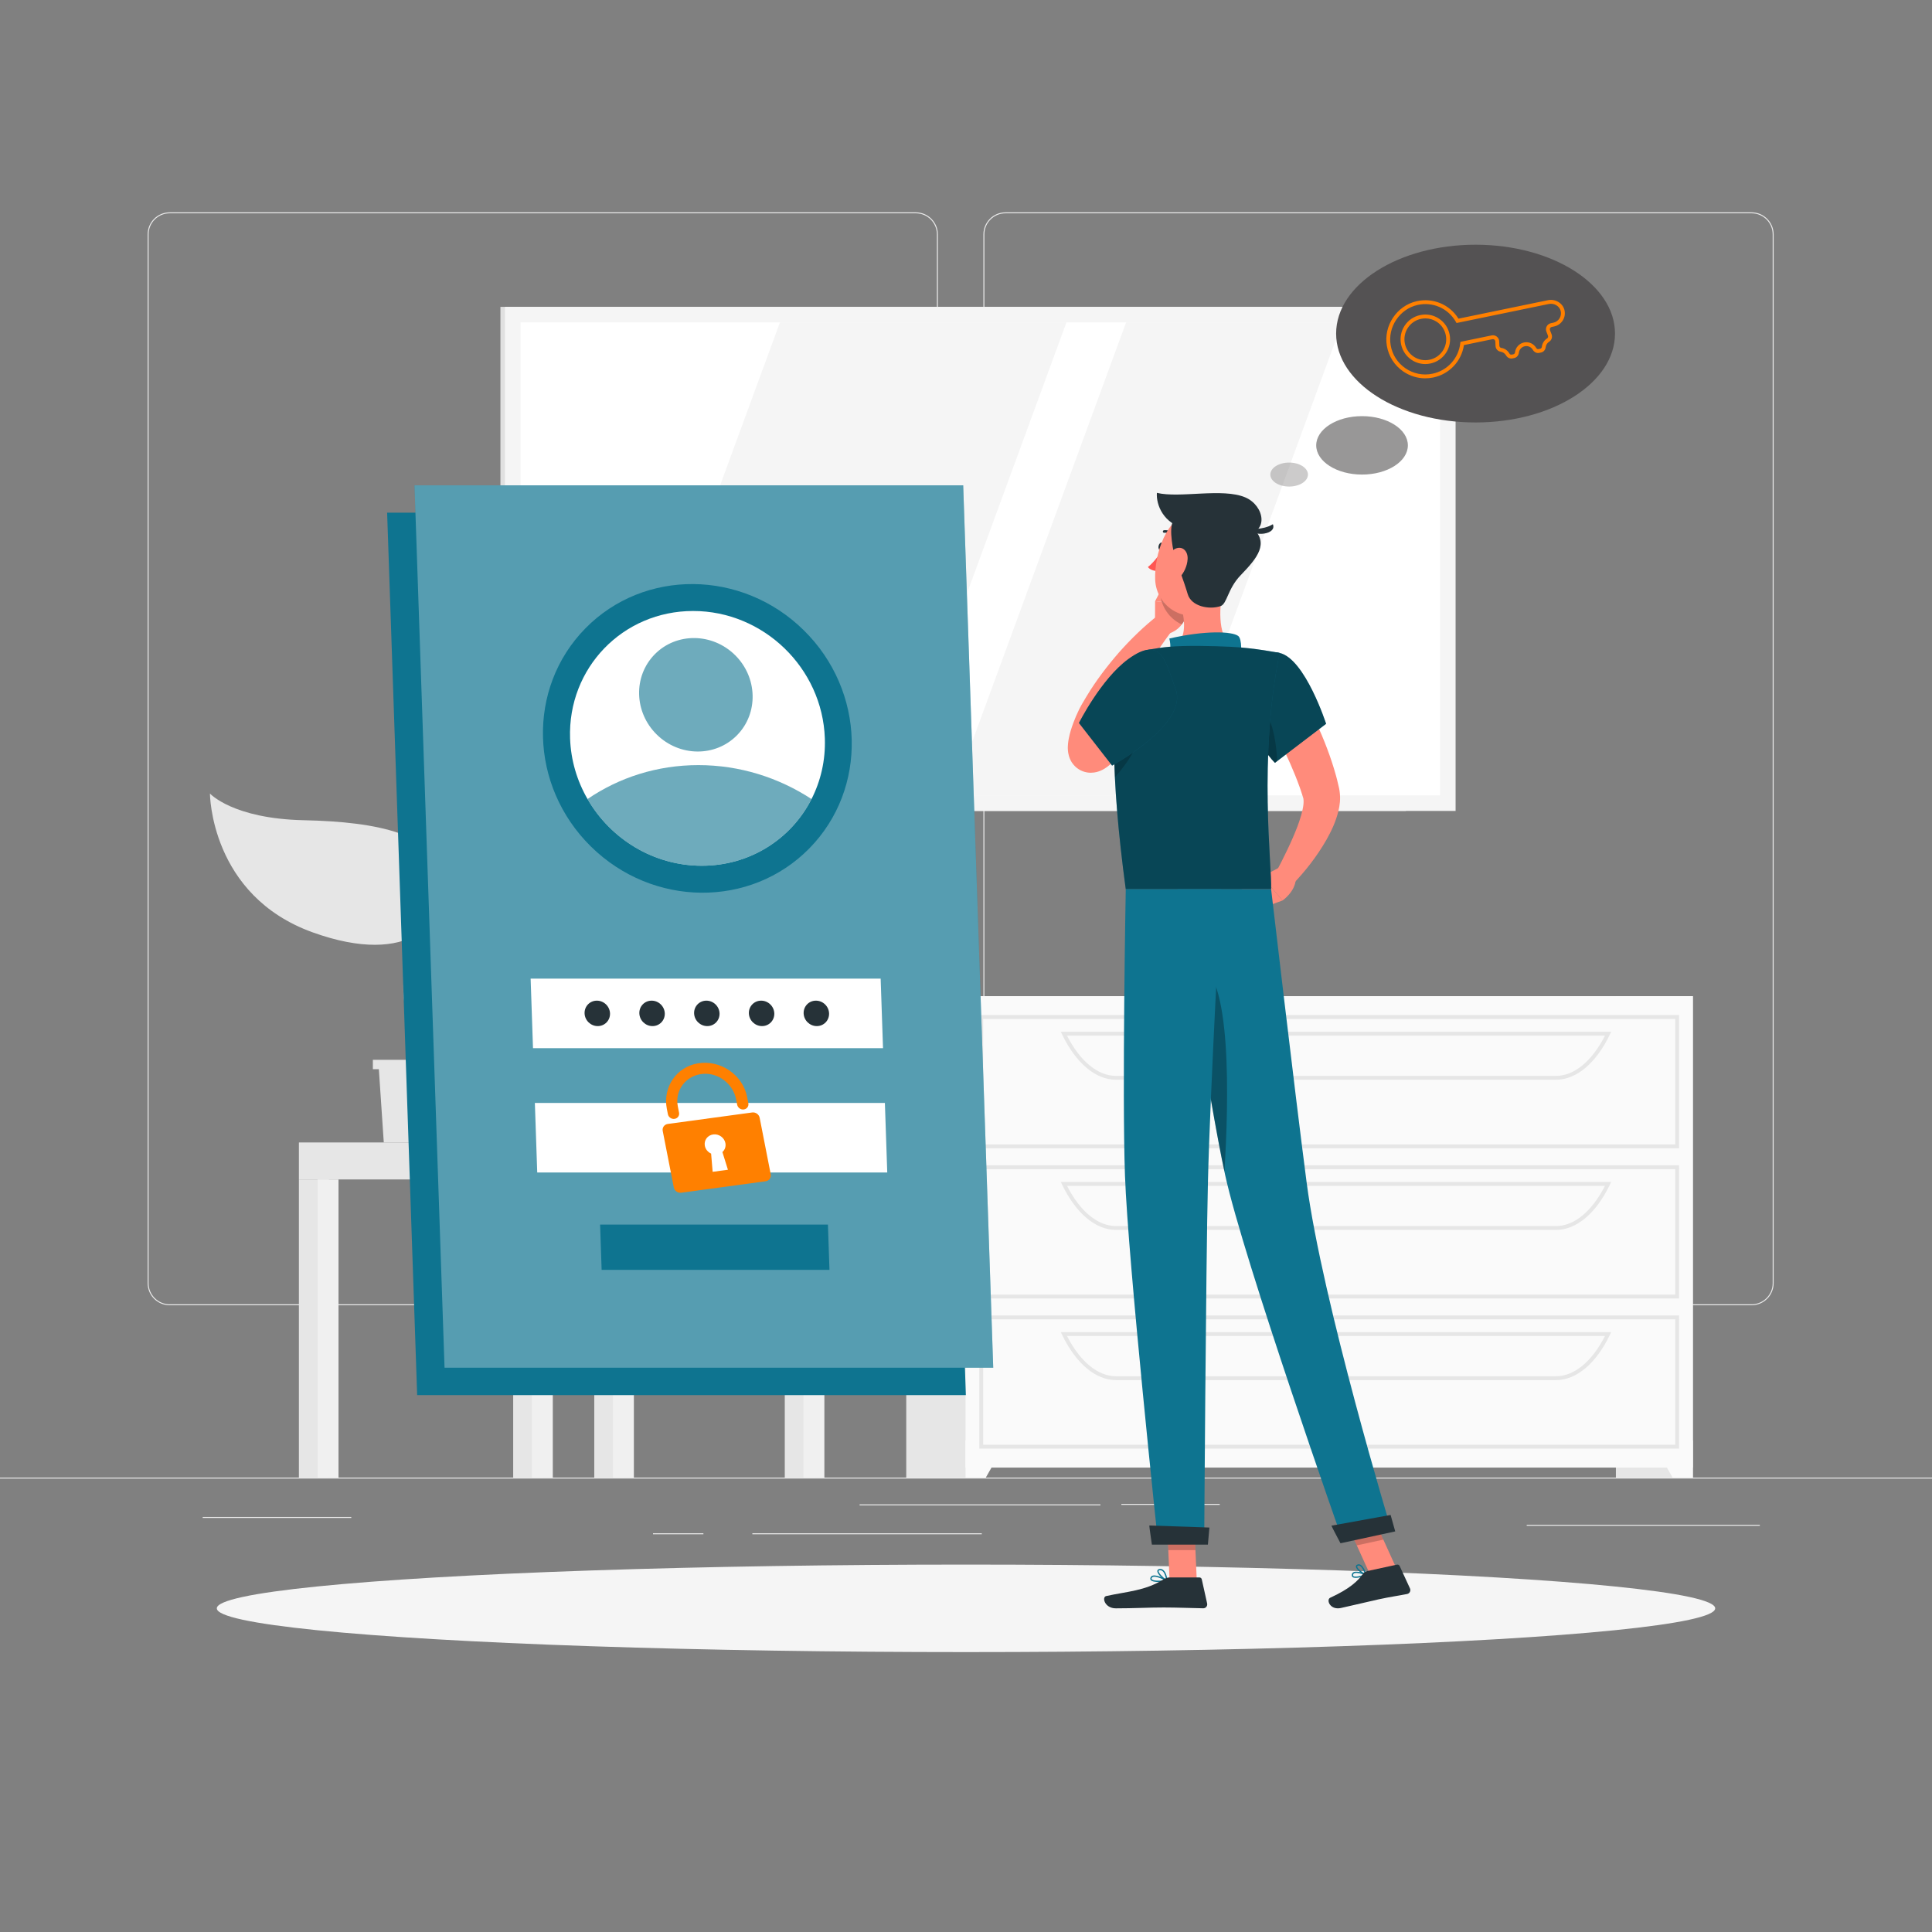 <?xml version="1.0" encoding="utf-8"?>
<!-- Generator: Adobe Illustrator 27.5.0, SVG Export Plug-In . SVG Version: 6.00 Build 0)  -->
<svg version="1.1" xmlns="http://www.w3.org/2000/svg" xmlns:xlink="http://www.w3.org/1999/xlink" x="0px" y="0px"
	 viewBox="0 0 500 500" style="enable-background:new 0 0 500 500;" xml:space="preserve">
<rect x="0" y="0" width="500" height="500" fill="#808080" stroke="none"/>
<g id="Background_Complete">
	<g>
		<rect y="382.398" style="fill:#EBEBEB;" width="500" height="0.25"/>
		<rect x="290.208" y="389.208" style="fill:#EBEBEB;" width="25.459" height="0.25"/>
		<rect x="395.111" y="394.619" style="fill:#EBEBEB;" width="60.333" height="0.25"/>
		<rect x="222.459" y="389.333" style="fill:#EBEBEB;" width="62.333" height="0.25"/>
		<rect x="169" y="396.814" style="fill:#EBEBEB;" width="13.041" height="0.25"/>
		<rect x="194.708" y="396.814" style="fill:#EBEBEB;" width="59.376" height="0.25"/>
		<rect x="52.459" y="392.592" style="fill:#EBEBEB;" width="38.454" height="0.25"/>
		<path style="fill:#EBEBEB;" d="M237.014,337.8H43.915c-3.147,0-5.708-2.561-5.708-5.708V60.66c0-3.147,2.561-5.708,5.708-5.708
			h193.099c3.146,0,5.707,2.561,5.707,5.708v271.432C242.721,335.239,240.16,337.8,237.014,337.8z M43.915,55.203
			c-3.01,0-5.458,2.448-5.458,5.458v271.432c0,3.01,2.448,5.458,5.458,5.458h193.099c3.009,0,5.457-2.448,5.457-5.458V60.66
			c0-3.009-2.448-5.458-5.457-5.458H43.915z"/>
		<path style="fill:#EBEBEB;" d="M453.31,337.8H260.212c-3.147,0-5.707-2.561-5.707-5.708V60.66c0-3.147,2.561-5.708,5.707-5.708
			H453.31c3.148,0,5.708,2.561,5.708,5.708v271.432C459.019,335.239,456.458,337.8,453.31,337.8z M260.212,55.203
			c-3.009,0-5.457,2.448-5.457,5.458v271.432c0,3.01,2.448,5.458,5.457,5.458H453.31c3.01,0,5.458-2.448,5.458-5.458V60.66
			c0-3.009-2.448-5.458-5.458-5.458H260.212z"/>
	</g>
	<g>
		<g>
			<g>
				<polygon style="fill:#E6E6E6;" points="195.962,295.667 129.561,295.667 125.53,249.167 191.931,249.167 				"/>
				<polygon style="fill:#F0F0F0;" points="199.401,295.667 133.001,295.667 128.97,249.167 195.37,249.167 				"/>
				<polygon style="fill:#FFFFFF;" points="142.077,285.681 139.863,259.152 186.293,259.152 188.506,285.681 				"/>
			</g>
			<g>
				<rect x="203.099" y="295.667" style="fill:#E6E6E6;" width="7.791" height="86.73"/>
				<rect x="207.938" y="295.667" style="fill:#F0F0F0;" width="5.411" height="86.73"/>
				
					<rect x="137.939" y="295.667" transform="matrix(-1 -1.224647e-16 1.224647e-16 -1 351.288 600.906)" style="fill:#F0F0F0;" width="75.409" height="9.573"/>
				<rect x="132.814" y="305.239" style="fill:#E6E6E6;" width="7.791" height="77.157"/>
				<rect x="137.653" y="305.239" style="fill:#F0F0F0;" width="5.411" height="77.157"/>
				<rect x="77.357" y="305.239" style="fill:#E6E6E6;" width="7.791" height="77.157"/>
				<rect x="82.196" y="305.239" style="fill:#F0F0F0;" width="5.411" height="77.157"/>
				<rect x="153.796" y="305.239" style="fill:#E6E6E6;" width="7.791" height="77.157"/>
				<rect x="158.635" y="305.239" style="fill:#F0F0F0;" width="5.411" height="77.157"/>
				<rect x="77.357" y="295.667" style="fill:#E6E6E6;" width="60.582" height="9.573"/>
			</g>
		</g>
		<g>
			<g>
				<rect x="129.508" y="79.414" style="fill:#E0E0E0;" width="234.33" height="130.456"/>
				<rect x="130.691" y="79.414" style="fill:#F5F5F5;" width="246.015" height="130.456"/>
				
					<rect x="192.49" y="25.653" transform="matrix(-1.836970e-16 1 -1 -1.836970e-16 398.34 -109.058)" style="fill:#FFFFFF;" width="122.417" height="237.976"/>
				<polygon style="fill:#F5F5F5;" points="231.066,205.85 275.996,83.433 201.846,83.433 156.916,205.85 				"/>
				<polygon style="fill:#F5F5F5;" points="302.441,205.85 347.37,83.433 291.434,83.433 246.505,205.85 				"/>
			</g>
		</g>
		<g>
			<g>
				<rect x="418.192" y="257.803" style="fill:#E6E6E6;" width="19.919" height="124.595"/>
				<polygon style="fill:#FAFAFA;" points="432.874,382.398 438.111,382.398 438.111,372.805 427.382,372.805 				"/>
				<rect x="234.535" y="257.803" style="fill:#E6E6E6;" width="19.919" height="124.595"/>
				<rect x="249.883" y="257.803" style="fill:#FAFAFA;" width="188.228" height="122.007"/>
				<path style="fill:#E6E6E6;" d="M434.548,297.169H253.446v-34.458h181.102V297.169z M254.446,296.169h179.102v-32.458H254.446
					V296.169z"/>
				<path style="fill:#E6E6E6;" d="M402.667,279.441H288.845c-5.286,0-10.375-4.264-13.96-11.698l-0.346-0.717h142.435l-0.346,0.717
					C413.043,275.177,407.954,279.441,402.667,279.441z M276.141,268.026c3.384,6.631,7.984,10.415,12.704,10.415h113.822
					c4.72,0,9.321-3.784,12.705-10.415H276.141z"/>
				<polygon style="fill:#FAFAFA;" points="255.121,382.398 249.883,382.398 249.883,372.805 260.612,372.805 				"/>
				<path style="fill:#E6E6E6;" d="M434.548,336.036H253.446v-34.458h181.102V336.036z M254.446,335.036h179.102v-32.458H254.446
					V335.036z"/>
				<path style="fill:#E6E6E6;" d="M402.667,318.307H288.845c-5.286,0-10.375-4.264-13.96-11.698l-0.346-0.717h142.435l-0.346,0.717
					C413.043,314.044,407.954,318.307,402.667,318.307z M276.141,306.892c3.384,6.631,7.984,10.415,12.704,10.415h113.822
					c4.721,0,9.321-3.784,12.705-10.415H276.141z"/>
				<path style="fill:#E6E6E6;" d="M434.548,374.902H253.446v-34.459h181.102V374.902z M254.446,373.902h179.102v-32.459H254.446
					V373.902z"/>
				<path style="fill:#E6E6E6;" d="M402.667,357.173H288.845c-5.286,0-10.375-4.264-13.96-11.698l-0.346-0.717h142.435l-0.346,0.717
					C413.043,352.91,407.954,357.173,402.667,357.173z M276.141,345.758c3.384,6.631,7.984,10.415,12.704,10.415h113.822
					c4.721,0,9.321-3.784,12.705-10.415H276.141z"/>
			</g>
		</g>
		<g>
			<polygon style="fill:#E6E6E6;" points="120.983,274.283 120.983,276.701 119.435,276.701 118.157,295.667 99.322,295.667 
				98.045,276.701 96.497,276.701 96.497,274.283 			"/>
			<path style="fill:#E6E6E6;" d="M114.784,227.211c-1.548-11.297-16.795-14.524-36.142-14.938
				c-18.411-0.393-24.308-6.908-24.308-6.908s0.058,26.379,26.587,35.93C106.112,250.364,116.335,238.528,114.784,227.211z"/>
			<path style="fill:#E6E6E6;" d="M105.379,252.824c0.323-4.647,7.742-13.186,25.587-9.304c12.904,2.807,17.701-3.882,17.701-3.882
				s-1.195,18.879-20.601,24.555C109.638,269.583,104.81,260.996,105.379,252.824z"/>
			<path style="fill:#E6E6E6;" d="M109.45,281.404c0.195,0,0.389-0.083,0.526-0.244c1.294-1.529,0.235-5.19-1.229-10.258
				c-1.88-6.504-4.219-14.597-2.238-20.475c1.118-3.318,2.502-6.243,3.839-9.073c2.801-5.924,5.22-11.04,3.202-16.383
				c-0.134-0.356-0.531-0.535-0.887-0.401c-0.355,0.134-0.535,0.531-0.401,0.887c1.811,4.796-0.382,9.435-3.159,15.308
				c-1.292,2.731-2.755,5.827-3.899,9.221c-2.119,6.286,0.287,14.609,2.22,21.297c1.14,3.944,2.318,8.021,1.501,8.987
				c-0.245,0.29-0.209,0.724,0.081,0.97C109.135,281.35,109.293,281.404,109.45,281.404z"/>
		</g>
	</g>
</g>
<g id="Background_Simple" style="display:none;">
	<g style="display:inline;">
		<path style="fill:#0e7490;" d="M401.846,174.319c-6.792,54.216-54.298,108.35-106.533,143.215
			C160.271,408.349,29.8,254.244,62.722,198.895c24.713-56.144,101.785-40.721,134.573-62.792
			C381.586,11.179,408.24,128.945,401.846,174.319z"/>
		<path style="opacity:0.9;fill:#FFFFFF;" d="M401.846,174.319c-6.792,54.216-54.298,108.35-106.533,143.215
			C160.271,408.349,29.8,254.244,62.722,198.895c24.713-56.144,101.785-40.721,134.573-62.792
			C381.586,11.179,408.24,128.945,401.846,174.319z"/>
	</g>
</g>
<g id="Shadow_1_">
	<ellipse id="_x3C_Path_x3E__191_" style="fill:#F5F5F5;" cx="250" cy="416.238" rx="193.889" ry="11.323"/>
</g>
<g id="Login">
	<g>
		<polygon style="fill:#0e7490;" points="249.96,361.048 107.96,361.048 100.188,132.681 242.188,132.681 		"/>
		<g>
			<polygon style="fill:#0e7490;" points="257.047,353.961 115.047,353.961 107.274,125.594 249.274,125.594 			"/>
			<polygon style="opacity:0.3;fill:#FFFFFF;" points="257.047,353.961 115.047,353.961 107.274,125.594 249.274,125.594 			"/>
		</g>
		<g>
			
				<ellipse transform="matrix(0.701 -0.713 0.713 0.701 -82.309 185.837)" style="fill:#0e7490;" cx="180.503" cy="191.093" rx="39.269" ry="40.629"/>
			<path style="fill:#FFFFFF;" d="M213.469,191.089c0.194,5.693-1.068,11.038-3.449,15.703
				c-5.211,10.275-15.862,17.263-28.395,17.263c-12.532,0-23.659-6.988-29.57-17.263c-2.698-4.664-4.324-10.009-4.518-15.703
				c-0.62-18.21,13.635-32.966,31.844-32.966C197.59,158.123,212.849,172.879,213.469,191.089z"/>
			<path style="opacity:0.6;fill:#0e7490;" d="M210.019,206.792c-5.211,10.275-15.862,17.263-28.395,17.263
				c-12.532,0-23.659-6.988-29.57-17.263c8.111-5.544,17.96-8.781,28.683-8.781C191.462,198.011,201.531,201.247,210.019,206.792z"
				/>
			
				<ellipse transform="matrix(0.701 -0.713 0.713 0.701 -74.379 182.188)" style="opacity:0.6;fill:#0e7490;" cx="180.119" cy="179.811" rx="14.437" ry="14.937"/>
		</g>
		<polygon style="fill:#FFFFFF;" points="228.524,271.261 137.94,271.261 137.327,253.261 227.912,253.261 		"/>
		<polygon style="fill:#FFFFFF;" points="229.62,303.434 139.035,303.434 138.422,285.434 229.007,285.434 		"/>
		<path style="fill:#FF8000;" d="M194.658,287.908l-21.829,2.968c-0.897,0.122-1.487,0.939-1.317,1.807l2.866,14.628
			c0.171,0.874,1.042,1.486,1.939,1.365l21.829-2.968c0.897-0.122,1.488-0.933,1.317-1.807l-2.866-14.628
			C196.427,288.404,195.555,287.786,194.658,287.908z M188.386,302.727l-3.952,0.538l-0.398-4.721
			c-0.841-0.371-1.45-1.117-1.622-1.996c-0.28-1.43,0.686-2.755,2.153-2.955c1.462-0.199,2.883,0.802,3.164,2.232
			c0.172,0.879-0.121,1.747-0.776,2.322L188.386,302.727z"/>
		<path style="fill:#FF8000;" d="M192.504,287.124L192.504,287.124c-0.798,0.108-1.568-0.434-1.72-1.211l-0.281-1.432
			c-0.772-3.941-4.54-6.916-8.619-6.561c-4.36,0.38-7.283,4.23-6.467,8.394l0.322,1.645c0.152,0.777-0.371,1.495-1.169,1.603l0,0
			c-0.798,0.108-1.568-0.434-1.72-1.211l-0.273-1.396c-1.076-5.492,2.381-10.772,7.974-11.745c5.88-1.024,11.678,2.942,12.799,8.665
			l0.322,1.645C193.824,286.297,193.301,287.015,192.504,287.124z"/>
		<polygon style="fill:#0e7490;" points="214.667,328.639 155.703,328.639 155.305,316.922 214.268,316.922 		"/>
		<path style="fill:#263238;" d="M186.218,262.261c0.062,1.818-1.362,3.292-3.18,3.292s-3.342-1.474-3.404-3.292
			c-0.062-1.818,1.362-3.292,3.18-3.292S186.156,260.443,186.218,262.261z"/>
		<path style="fill:#263238;" d="M172.045,262.261c0.062,1.818-1.362,3.292-3.18,3.292c-1.818,0-3.342-1.474-3.404-3.292
			c-0.062-1.818,1.362-3.292,3.18-3.292S171.983,260.443,172.045,262.261z"/>
		<path style="fill:#263238;" d="M157.872,262.261c0.062,1.818-1.362,3.292-3.18,3.292c-1.818,0-3.342-1.474-3.404-3.292
			c-0.062-1.818,1.362-3.292,3.18-3.292C156.286,258.969,157.81,260.443,157.872,262.261z"/>
		<path style="fill:#263238;" d="M200.391,262.261c0.062,1.818-1.362,3.292-3.18,3.292s-3.342-1.474-3.404-3.292
			c-0.062-1.818,1.362-3.292,3.18-3.292C198.805,258.969,200.329,260.443,200.391,262.261z"/>
		<path style="fill:#263238;" d="M214.564,262.261c0.062,1.818-1.362,3.292-3.18,3.292c-1.818,0-3.342-1.474-3.404-3.292
			c-0.062-1.818,1.362-3.292,3.18-3.292S214.503,260.443,214.564,262.261z"/>
	</g>
</g>
<g id="Character_1_">
	<g>
		<path style="fill:#FF8B7B;" d="M333.91,174.281c1.333,2.135,2.435,4.184,3.579,6.311c1.139,2.106,2.169,4.273,3.18,6.456
			c1.989,4.383,3.769,8.905,5.099,13.731c0.178,0.592,0.314,1.22,0.462,1.835l0.219,0.925l0.109,0.462l0.13,0.762
			c0.286,2.032,0.035,3.689-0.312,5.151c-0.717,2.914-1.873,5.238-3.112,7.456c-2.529,4.391-5.481,8.131-8.886,11.673l-4.211-3.188
			c2.076-3.94,4.128-8.068,5.637-12.037c0.731-1.974,1.346-3.983,1.526-5.632c0.087-0.811,0.029-1.508-0.083-1.767l-0.395-1.222
			c-0.164-0.502-0.31-1.001-0.508-1.507c-1.441-4.035-3.274-8.088-5.269-12.084c-1.967-3.981-4.147-8.034-6.293-11.817
			L333.91,174.281z"/>
		<path style="fill:#FF8B7B;" d="M331.236,224.425l-4.591,2.437l5.278,6.18c0,0,3.295-2.229,3.444-5.633L331.236,224.425z"/>
		<polygon style="fill:#FF8B7B;" points="320.466,230.673 326.122,235.16 331.923,233.043 326.644,226.863 		"/>
		<path style="fill:#263238;" d="M301.151,141.564c-0.113,0.556-0.499,0.947-0.863,0.873c-0.363-0.074-0.566-0.584-0.453-1.14
			c0.113-0.556,0.499-0.947,0.863-0.873C301.061,140.498,301.264,141.009,301.151,141.564z"/>
		<path style="fill:#FF5652;" d="M300.703,142.522c0,0-1.916,2.95-3.622,4.215c0.797,1.118,2.555,1.038,2.555,1.038L300.703,142.522
			z"/>
		<path style="fill:#FF8B7B;" d="M298.901,162.138l0.043-6.554l8.68,1.049c0,0-0.149,5.636-4.996,7.293L298.901,162.138z"/>
		<polygon style="fill:#FF8B7B;" points="301.396,150.864 307.508,152.62 307.625,156.633 298.944,155.584 		"/>
		<path style="opacity:0.2;" d="M307.51,152.62l-6.11-1.76l-1.19,2.28c0.15,3.87,2.51,7.05,5.64,8.48c1.7-2.23,1.77-4.99,1.77-4.99
			L307.51,152.62z"/>
		<path style="fill:#263238;" d="M303.814,138.891c0.081,0,0.162-0.029,0.226-0.089c0.135-0.125,0.143-0.336,0.018-0.471
			c-1.251-1.354-2.769-1.113-2.835-1.102c-0.181,0.031-0.303,0.203-0.272,0.384c0.031,0.181,0.205,0.302,0.383,0.273l0,0
			c0.05-0.008,1.237-0.182,2.235,0.898C303.635,138.855,303.724,138.891,303.814,138.891z"/>
		<path style="fill:#FF8B7B;" d="M316.591,151.683c-1.009,5.146-1.618,12.275,1.982,15.709c0,0-1.407,5.22-10.968,5.22
			c-10.514,0-5.058-4.581-5.058-4.581c4.37-1.356,4.332-6.334,3.332-10.333L316.591,151.683z"/>
		<path style="fill:#0e7490;" d="M320.542,170.833c0.936-1.326,0.899-5.515-0.101-6.254c-1.614-1.193-8.517-1.467-17.816,0.671
			c1.001,4.058-1.143,6.185-1.143,6.185L320.542,170.833z"/>
		<path style="fill:#0e7490;" d="M351.795,408.237c-0.706,0.153-1.411,0.193-1.751-0.096c-0.143-0.122-0.286-0.354-0.161-0.774
			c0.066-0.221,0.21-0.386,0.429-0.49c0.95-0.453,3.132,0.436,3.225,0.474c0.061,0.025,0.101,0.083,0.103,0.149
			c0.002,0.066-0.035,0.126-0.094,0.155C353.212,407.816,352.504,408.084,351.795,408.237z M350.651,407.113
			c-0.072,0.016-0.137,0.037-0.195,0.065c-0.132,0.063-0.215,0.156-0.253,0.284c-0.089,0.3,0.022,0.394,0.059,0.425
			c0.378,0.322,1.783,0.025,2.772-0.371C352.362,407.28,351.276,406.978,350.651,407.113z"/>
		<path style="fill:#0e7490;" d="M353.509,407.668c-0.027,0.006-0.055,0.005-0.082-0.003c-0.795-0.232-2.496-1.441-2.517-2.238
			c-0.004-0.145,0.047-0.407,0.426-0.539c0.246-0.086,0.494-0.066,0.738,0.059c0.94,0.48,1.534,2.428,1.559,2.511
			c0.018,0.059,0.002,0.122-0.041,0.165C353.568,407.646,353.54,407.661,353.509,407.668z M351.518,405.182
			c-0.024,0.005-0.049,0.012-0.073,0.02c-0.206,0.072-0.203,0.173-0.202,0.216c0.012,0.472,1.135,1.42,1.958,1.804
			c-0.206-0.562-0.676-1.671-1.278-1.978C351.785,405.173,351.652,405.153,351.518,405.182z"/>
		<path style="fill:#0e7490;" d="M299.865,409.417c-0.903,0-1.775-0.124-2.067-0.53c-0.102-0.142-0.183-0.384,0.014-0.728
			c0.11-0.193,0.288-0.324,0.528-0.39c1.171-0.318,3.629,1.082,3.733,1.142c0.06,0.035,0.092,0.103,0.081,0.171
			s-0.064,0.123-0.132,0.137C301.573,409.309,300.706,409.417,299.865,409.417z M298.749,408.053c-0.117,0-0.226,0.012-0.322,0.038
			c-0.154,0.042-0.26,0.118-0.326,0.233c-0.118,0.207-0.075,0.31-0.032,0.368c0.327,0.455,2.105,0.465,3.413,0.28
			C300.829,408.638,299.571,408.053,298.749,408.053z"/>
		<path style="fill:#0e7490;" d="M301.989,409.223c-0.023,0-0.046-0.005-0.068-0.015c-0.849-0.381-2.531-1.902-2.402-2.698
			c0.03-0.187,0.163-0.419,0.62-0.466c0.342-0.035,0.651,0.062,0.924,0.286c0.895,0.735,1.084,2.629,1.092,2.71
			c0.006,0.059-0.021,0.117-0.069,0.151C302.058,409.212,302.023,409.223,301.989,409.223z M300.273,406.371
			c-0.033,0-0.066,0.002-0.1,0.005c-0.3,0.03-0.319,0.148-0.325,0.187c-0.077,0.477,1.065,1.673,1.932,2.193
			c-0.09-0.553-0.341-1.687-0.928-2.169C300.675,406.443,300.484,406.371,300.273,406.371z"/>
		<polygon style="fill:#FF8B7B;" points="309.724,409.056 302.69,409.056 301.99,392.768 309.023,392.768 		"/>
		<polygon style="fill:#FF8B7B;" points="361.349,405.8 354.475,407.288 347.573,392.117 354.447,390.628 		"/>
		<path style="fill:#263238;" d="M353.814,406.598l7.723-1.672c0.281-0.061,0.567,0.082,0.687,0.343l2.681,5.817
			c0.278,0.603-0.09,1.311-0.742,1.44c-2.706,0.537-4.05,0.663-7.447,1.398c-2.09,0.452-6.807,1.602-9.692,2.226
			c-2.822,0.611-3.88-2.147-2.755-2.661c5.046-2.305,7.154-4.335,8.52-6.227C353.036,406.921,353.403,406.687,353.814,406.598z"/>
		<path style="fill:#263238;" d="M302.736,408.242h7.681c0.288,0,0.536,0.2,0.599,0.48l1.389,6.252
			c0.144,0.648-0.348,1.262-1.012,1.251c-2.771-0.047-6.775-0.21-10.257-0.21c-4.072,0-7.589,0.222-12.365,0.222
			c-2.888,0-3.689-2.919-2.48-3.184c5.503-1.204,9.995-1.333,14.75-4.264C301.559,408.471,302.129,408.242,302.736,408.242z"/>
		<g>
			<path style="fill:#0e7490;" d="M331.167,168.982c6.592,1.511,12.028,18.341,12.028,18.341l-13.238,10.09
				c0,0-4.859-4.581-7.021-12.999C320.669,175.593,324.426,167.437,331.167,168.982z"/>
			<path style="opacity:0.4;" d="M331.167,168.982c6.592,1.511,12.028,18.341,12.028,18.341l-13.238,10.09
				c0,0-4.859-4.581-7.021-12.999C320.669,175.593,324.426,167.437,331.167,168.982z"/>
		</g>
		<path style="fill:#FF8B7B;" d="M296.502,189.067c-1.645,1.775-3.285,3.354-4.984,4.979c-0.843,0.808-1.705,1.6-2.586,2.377
			l-1.328,1.163l-0.334,0.289c-0.162,0.139-0.359,0.304-0.57,0.465c-0.44,0.325-0.922,0.704-1.932,1.141
			c-0.535,0.206-1.223,0.479-2.432,0.503c-0.575,0.009-1.355-0.091-2.1-0.373c-0.761-0.282-1.497-0.77-2.001-1.272
			c-1.046-1.051-1.362-1.973-1.568-2.59c-0.191-0.636-0.246-1.09-0.285-1.487c-0.063-0.776-0.023-1.301,0.02-1.787
			c0.047-0.48,0.113-0.895,0.186-1.287c0.294-1.542,0.71-2.786,1.161-4.032c0.457-1.233,0.963-2.417,1.554-3.614
			c0.635-1.274,1.248-2.198,1.859-3.263c2.471-4.13,5.371-7.902,8.452-11.457c3.148-3.531,6.452-6.759,10.251-9.717l3.681,3.787
			c-2.586,3.459-5.128,7.166-7.477,10.822c-2.347,3.683-4.524,7.433-6.398,11.246c-0.432,0.942-0.965,1.974-1.265,2.762
			c-0.351,0.861-0.673,1.786-0.938,2.697c-0.262,0.9-0.473,1.838-0.568,2.526c-0.022,0.166-0.033,0.311-0.033,0.395
			c-0.003,0.077,0.017,0.12,0.007-0.093c-0.01-0.116-0.021-0.289-0.129-0.655c-0.122-0.348-0.312-1.007-1.154-1.859
			c-0.406-0.399-1.016-0.817-1.648-1.043c-0.611-0.239-1.25-0.309-1.684-0.307c-0.925,0.021-1.338,0.21-1.612,0.308
			c-0.49,0.212-0.5,0.269-0.495,0.247l0.384-0.35l1.201-1.1l2.391-2.239c1.582-1.491,3.174-3.081,4.677-4.557L296.502,189.067z"/>
		<path style="opacity:0.2;" d="M325.517,181.358c3.581,3.543,4.749,9.996,5.027,15.606l-0.584,0.45c0,0-4.864-4.586-7.028-13.002
			c-0.134-0.526-0.249-1.053-0.345-1.57L325.517,181.358z"/>
		<g>
			<path style="fill:#0e7490;" d="M289.508,176.035c-1.438,7.599-2.338,23.203,1.837,54.105h37.621
				c0.259-5.775-3.37-33.947,2.201-61.158c0,0-6.449-1.294-12.594-1.59c-4.807-0.232-11.767-0.385-15.993,0.001
				c-1.764,0.161-3.495,0.416-5.038,0.689C293.474,168.801,290.276,171.976,289.508,176.035z"/>
			<path style="opacity:0.4;" d="M289.508,176.035c-1.438,7.599-2.338,23.203,1.837,54.105h37.621
				c0.259-5.775-3.37-33.947,2.201-61.158c0,0-6.449-1.294-12.594-1.59c-4.807-0.232-11.767-0.385-15.993,0.001
				c-1.764,0.161-3.495,0.416-5.038,0.689C293.474,168.801,290.276,171.976,289.508,176.035z"/>
		</g>
		<path style="opacity:0.2;" d="M295.265,187.266l-6.798-1.628c-0.211,4.117-0.23,9.22,0.077,15.53
			C291.675,197.606,295.667,192.053,295.265,187.266z"/>
		<g>
			<polygon style="opacity:0.2;" points="301.991,392.772 302.351,401.168 309.388,401.168 309.028,392.772 			"/>
			<polygon style="opacity:0.2;" points="354.451,390.632 347.573,392.121 351.134,399.941 358.012,398.452 			"/>
		</g>
		<path style="fill:#FF8B7B;" d="M319.934,144.155c-1.807,6.743-2.522,10.781-6.683,13.585c-6.259,4.217-14.051-0.623-14.295-7.77
			c-0.219-6.433,2.773-16.379,10.008-17.738C316.093,130.894,321.741,137.412,319.934,144.155z"/>
		<path style="fill:#263238;" d="M304.147,144.414c-0.334-0.904-1.892-7.872-0.43-9.681c1.463-1.809,18.111-0.508,20.573,1.915
			c4.084,4.019,1.251,7.606-3.22,12.234c-3.363,3.48-3.492,7.403-5.188,7.978c-2.972,1.009-7.581,0.061-8.505-3.112
			C306.453,150.576,304.147,144.414,304.147,144.414z"/>
		<path style="fill:#263238;" d="M322.274,128.722c-5.885-2.506-16.917,0.266-22.875-1.17c-0.213,3.085,1.649,8.032,7.606,9.362
			c0,0,8.457,1.649,15,1.383C328.548,138.031,327.271,130.85,322.274,128.722z"/>
		<path style="fill:#263238;" d="M323.194,136.861c0,0,3.639,0.41,6.222-1.194C330.521,138.326,324.472,139.056,323.194,136.861z"/>
		<path style="fill:#FF8B7B;" d="M307.354,144.691c-0.109,1.825-0.956,3.542-1.976,4.666c-1.533,1.689-3.133,0.638-3.405-1.42
			c-0.245-1.852,0.258-4.963,2.133-5.894C305.953,141.124,307.478,142.604,307.354,144.691z"/>
		<path style="fill:#0e7490;" d="M304.69,230.14c0,0,7.982,53.753,12.365,73.891c4.799,22.053,30.531,95.014,30.531,95.014
			l12.591-2.726c0,0-17.993-59.458-22.021-90.289c-3.094-23.682-9.19-75.89-9.19-75.89H304.69z"/>
		<path style="fill:#263238;" d="M344.571,394.842c-0.054,0.012,2.347,4.553,2.347,4.553l14.166-3.067l-1.194-4.259L344.571,394.842
			z"/>
		<path style="opacity:0.3;" d="M309.735,249.292c9.23,1.81,8.253,36.23,7.143,53.933c-2.662-12.514-6.558-36.594-9.22-53.684
			C308.27,249.235,308.96,249.139,309.735,249.292z"/>
		<path style="fill:#0e7490;" d="M291.345,230.14c0,0-0.969,52.59-0.204,74.039c0.796,22.311,8.589,95.363,8.589,95.363h11.915
			c0,0,0.437-71.748,0.967-93.66c0.578-23.887,3.462-75.742,3.462-75.742H291.345z"/>
		<path style="fill:#263238;" d="M297.437,394.796c-0.055,0,0.672,4.947,0.672,4.947h14.494l0.392-4.415L297.437,394.796z"/>
		<g>
			<path style="fill:#0e7490;" d="M304.252,178.342c3.373,9.089-16.442,19.795-16.442,19.795l-8.578-11.028
				c0,0,5.723-11.39,12.746-16.525C300.653,164.241,301.684,171.423,304.252,178.342z"/>
			<path style="opacity:0.4;" d="M304.252,178.342c3.373,9.089-16.442,19.795-16.442,19.795l-8.578-11.028
				c0,0,5.723-11.39,12.746-16.525C300.653,164.241,301.684,171.423,304.252,178.342z"/>
		</g>
	</g>
</g>
<g id="Thinking">
	<g>
		<ellipse style="fill:#545253;" cx="381.875" cy="86.333" rx="36.087" ry="23"/>
		<path style="fill:#FF8000;" d="M368.846,97.91c-2.005,0-3.962-0.6-5.662-1.759c-2.28-1.554-3.795-3.91-4.266-6.634
			c-0.898-5.207,2.56-10.395,7.709-11.565l0,0c4.24-0.961,8.546,0.846,10.823,4.517l23.167-4.781
			c1.877-0.387,3.784,0.732,4.246,2.497c0.245,0.938,0.1,1.907-0.41,2.729c-0.511,0.822-1.313,1.381-2.26,1.577l-0.608,0.126
			c-0.182,0.037-0.33,0.147-0.418,0.309c-0.088,0.16-0.101,0.349-0.035,0.519l0.408,1.062c0.277,0.719,0.019,1.528-0.616,1.923
			c-0.494,0.308-0.83,0.836-0.897,1.414c-0.082,0.708-0.555,1.253-1.204,1.387l-0.477,0.098c-0.647,0.132-1.297-0.178-1.654-0.796
			c-0.418-0.722-1.248-1.094-2.068-0.924c-0.823,0.17-1.442,0.841-1.542,1.67c-0.085,0.709-0.558,1.253-1.205,1.386l-0.467,0.096
			c-0.641,0.133-1.297-0.179-1.654-0.796c-0.293-0.504-0.813-0.856-1.392-0.942c-0.739-0.11-1.298-0.75-1.329-1.522l-0.046-1.137
			c-0.007-0.185-0.091-0.349-0.236-0.462c-0.145-0.114-0.319-0.155-0.507-0.119l-7.382,1.524c-0.626,4.183-3.779,7.532-7.951,8.393
			C370.224,97.839,369.532,97.91,368.846,97.91z M366.848,78.927c-4.639,1.054-7.754,5.729-6.943,10.42
			c0.423,2.455,1.788,4.577,3.843,5.978s4.527,1.896,6.964,1.393c3.865-0.798,6.762-3.968,7.206-7.888l0.041-0.36l8.085-1.669
			c0.467-0.097,0.95,0.017,1.325,0.311c0.375,0.293,0.6,0.734,0.62,1.21l0.046,1.137c0.011,0.288,0.216,0.535,0.476,0.573
			c0.891,0.133,1.659,0.654,2.11,1.43c0.11,0.19,0.319,0.373,0.588,0.318l0.467-0.096c0.265-0.055,0.388-0.307,0.414-0.525
			c0.149-1.256,1.087-2.273,2.333-2.53c1.242-0.256,2.501,0.308,3.135,1.402c0.11,0.19,0.318,0.375,0.587,0.318l0.478-0.098
			c0.265-0.055,0.387-0.306,0.411-0.523c0.104-0.892,0.602-1.674,1.364-2.147c0.224-0.139,0.313-0.446,0.21-0.714l-0.408-1.063
			c-0.171-0.445-0.138-0.939,0.091-1.357c0.229-0.417,0.627-0.712,1.094-0.808l0.608-0.126c0.676-0.139,1.248-0.539,1.612-1.124
			c0.364-0.586,0.468-1.278,0.293-1.948c-0.33-1.258-1.713-2.054-3.078-1.77l-23.869,4.926l-0.18-0.314
			C374.768,79.784,370.786,78.032,366.848,78.927L366.848,78.927z M368.859,94.213c-1.238,0-2.449-0.36-3.508-1.056
			c-1.43-0.941-2.407-2.381-2.752-4.056c-0.347-1.678-0.02-3.389,0.921-4.817c0.94-1.427,2.381-2.403,4.057-2.749
			c1.678-0.347,3.389-0.021,4.816,0.918c1.427,0.938,2.403,2.38,2.749,4.059c0.347,1.675,0.02,3.385-0.918,4.813
			c-0.939,1.43-2.381,2.408-4.06,2.754l0,0C369.73,94.169,369.293,94.213,368.859,94.213z M368.889,82.4
			c-0.369,0-0.74,0.038-1.11,0.114c-1.414,0.292-2.63,1.116-3.423,2.32c-0.793,1.205-1.069,2.648-0.777,4.065
			c0.292,1.413,1.116,2.628,2.323,3.422c1.206,0.793,2.649,1.07,4.063,0.778l0,0c1.416-0.292,2.632-1.118,3.425-2.324
			c0.792-1.205,1.067-2.647,0.775-4.062c-0.293-1.417-1.116-2.634-2.32-3.426C370.954,82.704,369.933,82.4,368.889,82.4z"/>
		<ellipse style="opacity:0.6;fill:#545253;" cx="352.495" cy="115.258" rx="11.861" ry="7.56"/>
		<ellipse style="opacity:0.3;fill:#545253;" cx="333.629" cy="122.817" rx="4.869" ry="3.103"/>
	</g>
</g>
</svg>
